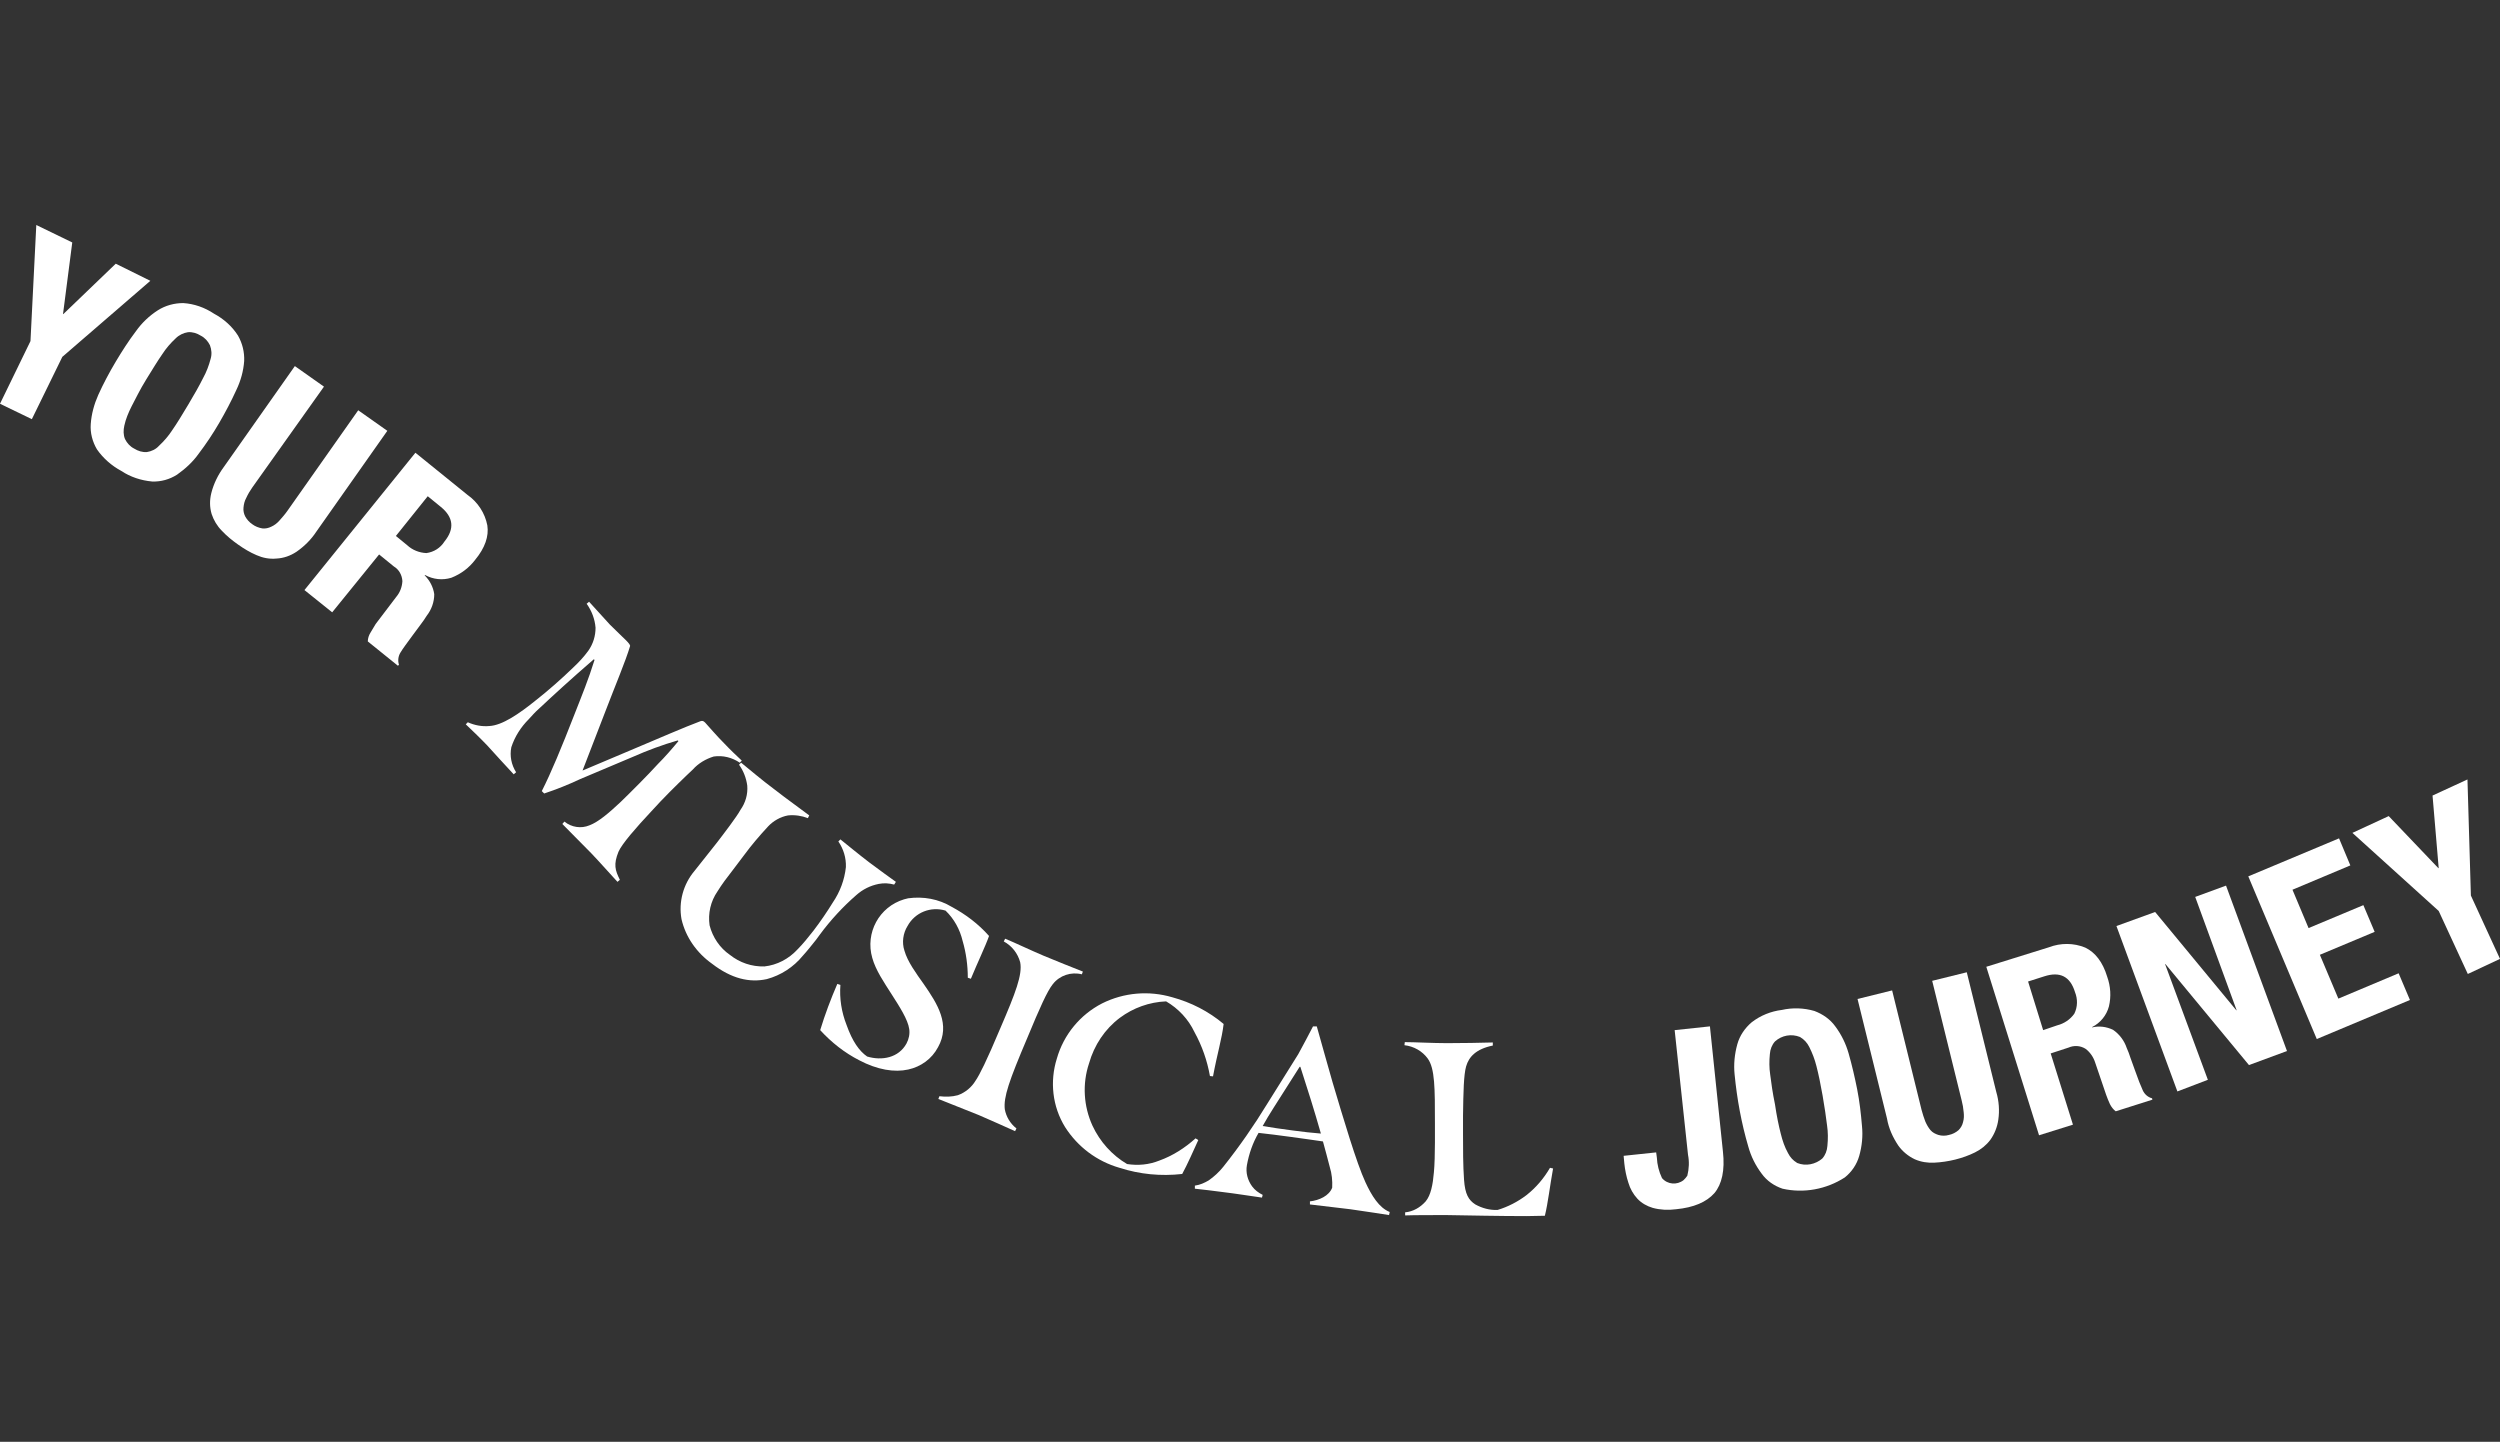 <?xml version="1.0" encoding="utf-8"?>
<!-- Generator: Adobe Illustrator 24.1.1, SVG Export Plug-In . SVG Version: 6.00 Build 0)  -->
<svg version="1.1" id="Layer_1" xmlns="http://www.w3.org/2000/svg" xmlns:xlink="http://www.w3.org/1999/xlink" x="0px" y="0px"
	 viewBox="0 0 730 421" style="enable-background:new 0 0 730 421;" xml:space="preserve">
<rect x="0" y="0" width="730" height="421" fill="#333333" stroke="none"/>
<style type="text/css">
	.st0{fill:#FFFFFF;}
</style>
<g id="Layer_2_1_">
	<g id="Layer_1-2">
		<path class="st0" d="M18.4,91.7h0.1L33.8,77L43.9,82l-25.7,22.2l-8.9,18.2L0,117.9l8.9-18.3l1.7-33.9l10.5,5.1L18.4,91.7z"/>
		<path class="st0" d="M39.7,96.7c1.7-2.4,3.9-4.5,6.4-6.1c2.2-1.4,4.8-2.1,7.4-2.1c3.2,0.2,6.3,1.3,9,3.1c2.8,1.5,5.3,3.7,7,6.4
			c1.3,2.3,1.9,4.8,1.8,7.4c-0.2,2.9-1,5.8-2.3,8.5c-1.5,3.3-3.2,6.5-5,9.6c-1.8,3.1-3.8,6.1-6,9c-1.7,2.4-3.9,4.4-6.3,6.1
			c-2.2,1.4-4.7,2.1-7.3,2c-3.2-0.3-6.3-1.3-9-3.1c-2.8-1.5-5.3-3.7-7.1-6.3c-1.3-2.2-2-4.8-1.8-7.4c0.2-2.9,1-5.8,2.2-8.5
			c1.5-3.3,3.2-6.5,5.1-9.7C35.6,102.6,37.5,99.6,39.7,96.7z M38.4,118.7c-0.9,1.8-1.7,3.7-2.1,5.6c-0.3,1.3-0.3,2.7,0.2,3.9
			c0.6,1.2,1.5,2.2,2.7,2.8c1.1,0.7,2.4,1.1,3.7,1c1.3-0.2,2.6-0.8,3.5-1.8c1.5-1.4,2.8-2.9,3.9-4.6c1.4-2,2.9-4.5,4.7-7.5
			s3.2-5.5,4.3-7.7c1-1.8,1.7-3.7,2.2-5.6c0.4-1.3,0.3-2.7-0.2-4c-0.6-1.2-1.5-2.2-2.7-2.8c-1.1-0.7-2.4-1.1-3.7-1
			c-1.3,0.2-2.6,0.8-3.6,1.8c-1.5,1.4-2.8,2.9-3.9,4.6c-1.4,2-2.9,4.5-4.7,7.4S39.5,116.6,38.4,118.7z"/>
		<path class="st0" d="M73.7,142.3c-0.7,1-1.3,2-1.8,3.1c-0.5,0.9-0.7,1.8-0.8,2.8c-0.1,0.9,0.1,1.8,0.5,2.6
			c0.5,0.9,1.2,1.7,2.1,2.3c0.8,0.6,1.8,1,2.9,1.2c0.9,0.1,1.8-0.1,2.6-0.5c0.9-0.4,1.7-1,2.4-1.8c0.8-0.9,1.6-1.8,2.3-2.8
			l20.7-29.4l8.5,6l-20.7,29.4c-1.5,2.3-3.5,4.3-5.8,5.9c-1.8,1.2-3.8,1.9-5.9,2c-2,0.2-4-0.2-5.8-1c-1.9-0.8-3.7-1.9-5.4-3.1
			c-1.7-1.2-3.3-2.5-4.7-4c-1.4-1.4-2.4-3.1-3-4.9c-0.6-2-0.6-4.1-0.1-6.1c0.7-2.8,2-5.4,3.7-7.7l20.7-29.4l8.5,6L73.7,142.3z"/>
		<path class="st0" d="M136.5,144.5c3,2.1,5.1,5.3,5.8,8.9c0.5,3.2-0.7,6.6-3.5,10c-1.8,2.4-4.2,4.2-7,5.3c-2.6,0.8-5.3,0.5-7.7-0.8
			l-0.1,0.1c1.5,1.5,2.5,3.4,2.8,5.5c0,2.3-0.8,4.5-2.2,6.3c-0.5,0.8-1.1,1.7-1.8,2.6l-2.3,3.1c-1.6,2.2-2.9,3.9-3.6,5.1
			c-0.6,1-0.8,2.3-0.4,3.5l-0.3,0.3l-8.8-7.1c0-0.9,0.3-1.8,0.8-2.6c0.5-0.8,1-1.7,1.5-2.5l6-7.9c1.1-1.3,1.7-2.9,1.8-4.6
			c-0.1-1.8-1-3.4-2.5-4.3l-4.3-3.5l-13.7,16.9l-8.1-6.5l32.4-40.1L136.5,144.5z M118.9,159.2c1.5,1.4,3.5,2.2,5.6,2.3
			c2.2-0.3,4.1-1.5,5.3-3.4c3-3.7,2.6-7.1-1.1-10.1l-3.8-3.1l-9.3,11.6L118.9,159.2z"/>
		<path class="st0" d="M142.9,212c3.7-0.2,8.5-3.4,13.8-7.7c3.3-2.6,7.2-6,10.7-9.4c1.6-1.5,3.1-3.1,4.4-4.9c1.4-2,2.1-4.3,2.1-6.7
			c-0.2-2.5-1.1-4.9-2.6-7l0.7-0.6c0.8,0.9,4.9,5.4,6.1,6.7c3.2,3.2,4.6,4.4,5.2,5.1c0.3,0.3,0.6,0.7,0.7,1.1
			c-1.3,4.4-4.4,11.7-7.3,19.3l-6.6,17.1l14.2-6c8.3-3.5,15.4-6.6,20.2-8.4c0.6-0.2,0.9-0.1,1.4,0.4c1.1,1.2,3.4,3.9,5.6,6.1
			c1.7,1.8,3.6,3.6,5.1,5l-0.6,0.6c-2.2-1.5-4.9-2.2-7.6-1.8c-2.3,0.7-4.5,2-6.1,3.8l-1.8,1.7c-3.1,3-6.7,6.5-10.4,10.6
			c-4.4,4.7-8.5,9.4-9.5,11.7c-1.5,3.7-1,5.4,0.4,8.2l-0.7,0.6c-1.4-1.5-5.3-5.9-7.7-8.4s-6.4-6.4-8.4-8.5l0.6-0.7
			c2.1,1.7,4.9,2.1,7.3,1.1c2.7-1,5.9-3.8,9.1-6.8c3.1-3,7.9-7.8,10.9-11.1c2.1-2.1,4.1-4.4,6-6.7l-0.2-0.2
			c-4.5,1.3-8.8,2.9-13.1,4.8l-15.4,6.5c-3.4,1.6-6.9,3-10.5,4.2l-0.7-0.7c2.7-5.3,5.8-12.8,9.5-22.3c2.2-5.6,4.2-10.5,5.9-16
			l-0.2-0.2c-6.7,5.8-11.6,10.3-16.2,14.6c-0.9,0.8-1.8,1.8-2.8,2.9c-2.3,2.3-4.1,5.1-5.1,8.2c-0.5,2.5,0,5.1,1.4,7.3l-0.7,0.6
			c-1.9-2-5.6-6.1-7.7-8.4c-1.9-2-4.9-4.9-6.3-6.2l0.6-0.6C138.6,211.8,140.8,212.2,142.9,212z"/>
		<path class="st0" d="M199,268.4c-0.9-5,0.5-10.2,3.8-14.1c1.4-1.8,4-5,6.5-8.2c2-2.6,5.9-7.7,6.9-9.6c1.5-2.1,2.2-4.6,2-7.1
			c-0.3-2.2-1.1-4.3-2.4-6.1l0.6-0.6c2.6,2.1,6.1,5.1,9.6,7.7c4.1,3.2,7.7,5.7,10.3,7.7l-0.4,0.8c-1.8-0.7-3.8-1-5.8-0.8
			c-2.2,0.4-4.3,1.6-5.8,3.2c-2.5,2.7-4.9,5.5-7.1,8.5l-3.1,4.1c-1.8,2.3-3.3,4.3-4.6,6.4c-2,2.9-2.8,6.4-2.3,9.9
			c0.9,3.5,3,6.6,5.9,8.6c2.9,2.3,6.4,3.5,10.1,3.4c3.7-0.4,7.1-2.2,9.6-4.9c1.7-1.7,3.2-3.6,4.7-5.5c2-2.6,4.1-5.7,5.7-8.3
			c2.1-3.1,3.4-6.6,3.8-10.3c0.1-2.7-0.7-5.3-2.2-7.5l0.6-0.6c1.5,1.2,5.5,4.5,8.4,6.7c2.9,2.2,6.3,4.6,7.8,5.7l-0.5,0.8
			c-1.5-0.4-3-0.5-4.5-0.2c-2.5,0.5-4.7,1.6-6.6,3.3c-3.9,3.4-7.5,7.3-10.6,11.5l-1.1,1.5c-1.2,1.5-2.7,3.4-3.9,4.7
			c-2.7,3.3-6.4,5.7-10.5,6.8c-5,1.1-10.3-0.1-16-4.5C203.4,278.2,200.2,273.6,199,268.4z"/>
		<path class="st0" d="M247.2,299.3c1.7,4.8,3.7,7.6,6,9.2c4.3,1.3,9.2,0.4,11.5-3.8c0.7-1.3,1-2.8,0.8-4.2
			c-0.4-2.8-2.8-6.5-5.1-10.1c-2.3-3.6-4.7-7.1-5.7-10.7c-2.1-7.3,2-14.9,9.3-17.1c0.4-0.1,0.8-0.2,1.2-0.3
			c4.4-0.6,8.9,0.2,12.7,2.5c4.1,2.2,7.8,5,10.9,8.5c-1,2.9-3.5,8.1-5.3,12.5l-0.9-0.3c0-3.6-0.5-7.3-1.5-10.7
			c-0.8-3.4-2.5-6.5-5-8.9c-4.3-1.3-8.9,0.5-11.1,4.5c-1.3,2.1-1.7,4.8-0.9,7.2c0.9,3.2,3.4,6.6,5.6,9.7c4.1,5.9,7.9,11.9,4.2,18.5
			c-1.8,3.4-5,5.7-8.7,6.5c-4,0.9-9,0.1-14.3-2.7c-4.3-2.2-8.1-5.2-11.4-8.8c1.4-4.6,3.1-9.1,5-13.5l0.9,0.3
			C245.1,291.5,245.7,295.5,247.2,299.3z"/>
		<path class="st0" d="M279.7,319.8c2.2-0.8,4-2.3,5.2-4.3c1.1-1.6,3.1-5.5,7.3-15.5c4.3-10,6.4-15.4,5.7-19
			c-0.7-2.6-2.4-4.8-4.8-6.1l0.4-0.8c2.7,1.1,7.5,3.4,11.3,5s8.4,3.4,11.4,4.6l-0.3,0.8c-3.1-0.8-6.5,0.3-8.5,2.9
			c-1.6,2-3.8,6.9-7.4,15.6c-5.4,12.7-7,17.4-6.6,20.9c0.4,2.2,1.6,4.2,3.4,5.6l-0.4,0.8c-2.7-1.2-7.3-3.3-10.6-4.7
			c-3.7-1.5-9.5-3.8-11.8-4.7l0.3-0.8C276.1,320.3,277.9,320.3,279.7,319.8z"/>
		<path class="st0" d="M345.2,342.8c-6.2,0.7-12.4,0.1-18.3-1.8c-6.6-1.9-12.2-6.1-15.9-11.9c-3.7-6-4.5-13.3-2.4-20
			c2-7,6.8-12.8,13.2-16.1c6.4-3.2,13.7-3.8,20.5-1.8c5.5,1.5,10.6,4.1,15,7.8c-0.5,4.3-1.9,8.8-3.1,15.3l-0.9-0.1
			c-0.8-4.5-2.3-8.8-4.5-12.8c-1.8-3.8-4.7-6.9-8.3-9c-4.9,0.2-9.6,1.9-13.5,4.8c-4.4,3.3-7.5,8-9,13.3c-2,6-1.6,12.5,1,18.2
			c2.2,4.7,5.7,8.6,10.1,11.2c3.2,0.5,6.4,0.2,9.4-1c3.9-1.4,7.5-3.7,10.6-6.5l0.8,0.5C348.8,335.3,346.6,340.3,345.2,342.8z"/>
		<path class="st0" d="M352.9,344.7c1.6-1.1,3.1-2.5,4.3-4c4.7-5.9,9-12.1,12.9-18.5l9-14.4c1.4-2.6,3.2-5.9,4.3-8.1h1.1
			c1.5,5.5,3.1,10.9,4.6,16.3c3.1,10.4,7,23.6,9.6,29.2c1.8,3.9,4,7.5,7.1,8.7l-0.2,0.9c-1.3-0.2-7-1.1-11.3-1.7
			c-2.9-0.4-8-0.9-11.8-1.4v-0.9c2.7-0.3,5.6-1.6,6.5-4c0.1-2-0.1-4.1-0.7-6c-0.6-2.4-1.3-4.9-2-7.5c-2.6-0.4-5.7-0.8-9.2-1.3
			c-3.5-0.5-7-0.9-9.6-1.2c-1.7,2.9-2.8,6.1-3.4,9.4c-0.4,2.2,0.2,4.4,1.5,6.2c0.8,1.1,1.9,1.9,3.1,2.5l-0.2,0.8
			c-2.9-0.4-7.9-1.2-11.3-1.6c-2.4-0.3-6.1-0.8-8.3-1v-0.9C350.4,346,351.7,345.4,352.9,344.7z M385.7,331c-1.9-6.7-3.8-12.7-6-19.5
			h-0.2l-7.5,11.8c-1.3,2-2.4,3.9-3.3,5.5c2.2,0.4,5.8,0.9,8.8,1.3C380.4,330.5,383.2,330.8,385.7,331L385.7,331z"/>
		<path class="st0" d="M416.3,350.8c1.5-1.8,2.1-4.9,2.4-8.5c0.2-1.9,0.3-5.9,0.3-8.6V328c0-10.3,0-16-2.1-18.9
			c-1.6-2.2-4.1-3.6-6.8-3.9l0.1-0.9c2.9,0,8.2,0.3,12.3,0.3s10.1-0.1,13.4-0.2v0.9c-4.9,1-7,3.3-7.8,6.1c-0.7,2.5-0.8,7.5-0.9,14.4
			v5.3c0,4.3,0,9.2,0.3,13.4c0.3,4.2,1.3,5.9,3.3,7.2c2,1.1,4.2,1.7,6.5,1.6c3-0.9,5.9-2.4,8.4-4.3c2.8-2.2,5.1-4.9,6.9-8l0.9,0.2
			c-0.9,4.9-1.5,10.2-2.4,13.8c-1,0-3.8,0.1-5.3,0.1c-7.8,0-17.3-0.2-23.4-0.3c-4,0-9.5,0-12.1,0.1v-0.9
			C412.6,353.8,414.7,352.6,416.3,350.8z"/>
		<path class="st0" d="M503.1,336.3c0.6,5.4-0.3,9.5-2.5,12.1c-2.3,2.6-6,4.2-11.2,4.7c-2.3,0.3-4.6,0.2-6.8-0.4
			c-1.7-0.5-3.3-1.4-4.5-2.7c-1.2-1.3-2.1-2.9-2.6-4.6c-0.6-1.8-1-3.8-1.2-5.7l-0.2-2.2l9.5-1l0.2,1.5c0.1,2.1,0.6,4.1,1.5,6
			c1.6,1.9,4.4,2.1,6.3,0.6c0.4-0.4,0.8-0.8,1.1-1.3c0.5-2,0.6-4.1,0.2-6.1l-3.9-36.4l10.3-1.1L503.1,336.3z"/>
		<path class="st0" d="M506.5,313.7c-0.3-2.9,0-5.9,0.8-8.8c0.7-2.5,2.2-4.7,4.2-6.4c2.6-2,5.6-3.2,8.8-3.6c3.1-0.7,6.4-0.6,9.5,0.3
			c2.4,0.9,4.6,2.4,6.1,4.5c1.8,2.4,3.1,5.1,3.9,7.9c1,3.5,1.8,7,2.5,10.5c0.7,3.6,1.1,7.1,1.4,10.7c0.3,2.9,0,5.9-0.8,8.7
			c-0.7,2.5-2.2,4.7-4.2,6.3c-5.4,3.5-12,4.7-18.2,3.3c-2.4-0.8-4.6-2.3-6.1-4.4c-1.8-2.4-3.1-5-3.9-7.9
			C508.5,328,507.2,320.9,506.5,313.7L506.5,313.7z M520,331.1c0.5,2,1.1,3.8,2.1,5.6c0.6,1.2,1.5,2.2,2.7,2.9
			c2.5,1,5.3,0.4,7.3-1.3c0.9-1,1.4-2.3,1.5-3.7c0.2-2,0.2-4-0.1-6c-0.3-2.4-0.7-5.3-1.3-8.7c-0.6-3.4-1.2-6.3-1.8-8.6
			c-0.5-2-1.2-3.8-2.1-5.6c-0.6-1.2-1.5-2.2-2.7-2.9c-2.5-1-5.3-0.5-7.3,1.3c-0.9,1-1.4,2.3-1.5,3.7c-0.2,2-0.2,4,0.1,6
			c0.3,2.4,0.7,5.3,1.4,8.7C518.8,325.9,519.4,328.8,520,331.1z"/>
		<path class="st0" d="M561.1,324.1c0.3,1.2,0.7,2.3,1.1,3.4c0.4,0.9,0.9,1.8,1.5,2.5c0.6,0.7,1.4,1.1,2.3,1.4c1,0.3,2.1,0.3,3.1,0
			c1-0.2,2-0.7,2.8-1.4c0.6-0.6,1.1-1.4,1.3-2.3c0.3-1,0.3-2,0.2-2.9c-0.1-1.2-0.3-2.4-0.6-3.5l-8.6-34.9l10.1-2.5l8.6,34.9
			c0.8,2.7,1,5.5,0.6,8.2c-0.3,2.1-1.1,4.1-2.3,5.8c-1.2,1.6-2.7,2.8-4.5,3.7c-1.8,0.9-3.8,1.6-5.8,2.1c-2,0.5-4.1,0.8-6.1,0.9
			c-1.9,0.1-3.9-0.2-5.7-1c-1.9-0.9-3.6-2.3-4.8-4c-1.6-2.4-2.8-5-3.3-7.9l-8.6-34.9l10.1-2.5L561.1,324.1z"/>
		<path class="st0" d="M598.3,276.6c3.4-1.3,7.2-1.3,10.6,0.1c2.9,1.4,5.1,4.2,6.4,8.5c1,2.8,1.2,5.8,0.5,8.7
			c-0.7,2.6-2.5,4.8-4.9,6v0.1c2.1-0.5,4.2-0.2,6.1,0.7c1.9,1.3,3.3,3.2,4,5.3c0.4,0.9,0.8,1.9,1.1,2.9c0.4,1.1,0.8,2.3,1.3,3.6
			c0.9,2.6,1.7,4.6,2.3,5.9c0.5,1.1,1.5,2,2.7,2.3l0.1,0.4l-10.7,3.4c-0.7-0.5-1.3-1.3-1.7-2.1c-0.4-0.9-0.8-1.8-1.1-2.7l-3.2-9.4
			c-0.5-1.6-1.5-3.1-2.9-4.1c-1.5-0.9-3.3-1-4.9-0.3l-5.2,1.7l6.5,20.8l-9.9,3.1L580,282.3L598.3,276.6z M600.7,299.4
			c2-0.5,3.8-1.7,5-3.4c1-2,1-4.3,0.2-6.3c-1.4-4.6-4.4-6.1-9-4.6l-4.7,1.5l4.4,14.2L600.7,299.4z"/>
		<path class="st0" d="M653,295h0.1L641,261.9l9-3.3l17.8,48.3l-11.1,4.1l-24.4-29.5h-0.1l12.5,33.8l-8.9,3.4l-17.8-48.3l11.3-4.1
			L653,295z"/>
		<path class="st0" d="M686.3,252.7l-16.9,7.1l4.7,11.2l16-6.7l3.3,7.8l-16,6.7l5.4,12.8l17.6-7.4l3.3,7.8l-27.2,11.4l-20-47.5
			l26.5-11.1L686.3,252.7z"/>
		<path class="st0" d="M712,253.5h0.1l-1.8-21.2l10.2-4.7l1,33.9L730,280l-9.4,4.4l-8.5-18.4l-25.2-22.8l10.6-4.9L712,253.5z"/>
	</g>
</g>
</svg>
